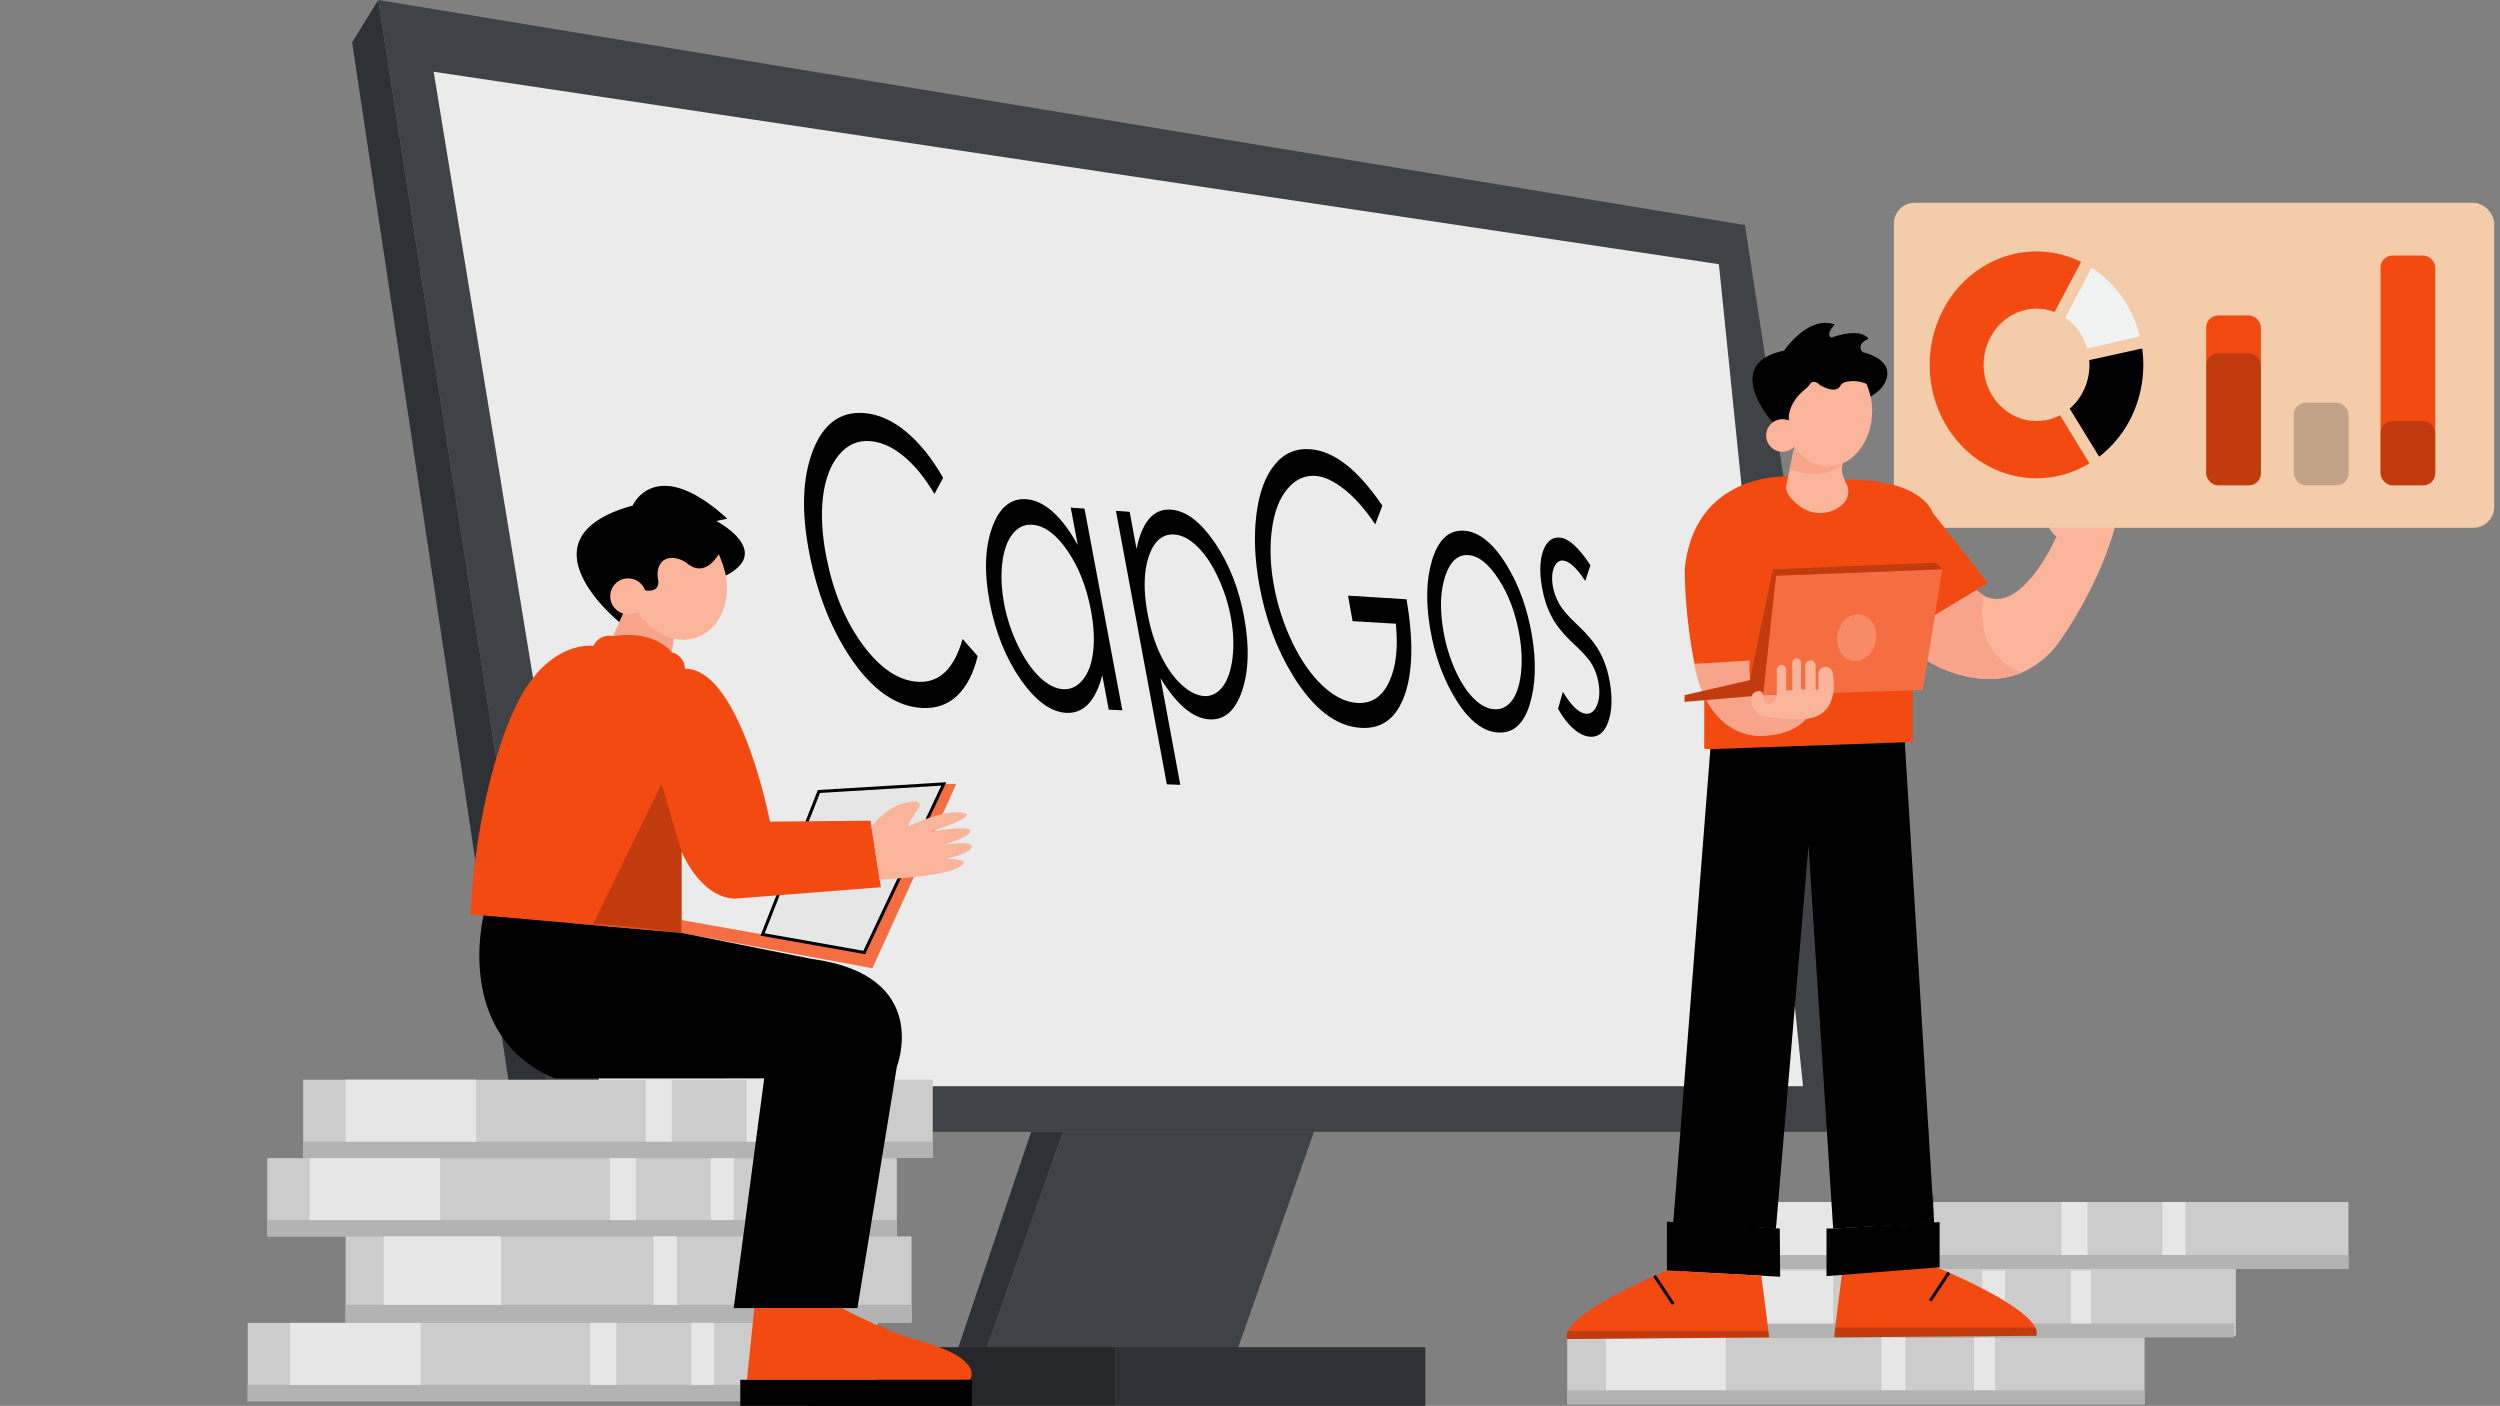 <?xml version="1.0" encoding="UTF-8" standalone="no"?>
<svg
   width="816.4"
   height="459.11"
   viewBox="0 0 816.4 459.11"
   version="1.1"
   id="svg274"
   sodipodi:docname="sec1.svg"
   inkscape:version="1.1 (c68e22c387, 2021-05-23)"
   xmlns:inkscape="http://www.inkscape.org/namespaces/inkscape"
   xmlns:sodipodi="http://sodipodi.sourceforge.net/DTD/sodipodi-0.dtd"
   xmlns="http://www.w3.org/2000/svg"
   xmlns:svg="http://www.w3.org/2000/svg"
   xmlns:xhtml="http://www.w3.org/1999/xhtml">
  <rect x="0" y="0" width="816.4" height="459.11" fill="#808080" stroke="none"/>
  <sodipodi:namedview
     id="namedview276"
     pagecolor="#ffffff"
     bordercolor="#666666"
     borderopacity="1.0"
     inkscape:pageshadow="2"
     inkscape:pageopacity="0.0"
     inkscape:pagecheckerboard="0"
     showgrid="false"
     inkscape:zoom="2.5567807"
     inkscape:cx="733.34409"
     inkscape:cy="187.93165"
     inkscape:window-width="2560"
     inkscape:window-height="1361"
     inkscape:window-x="-9"
     inkscape:window-y="-9"
     inkscape:window-maximized="1"
     inkscape:current-layer="svg274" />
  <defs
     id="defs2">
    <inkscape:path-effect
       effect="perspective-envelope"
       up_left_point="278.034,250.779"
       up_right_point="502.233,270.18"
       down_left_point="298.745,361.172"
       down_right_point="517.634,369.851"
       id="path-effect12127"
       is_visible="true"
       lpeversion="1"
       deform_type="perspective"
       horizontal_mirror="false"
       vertical_mirror="false"
       overflow_perspective="false" />
    <xhtml:style>*, ::after, ::before { box-sizing: border-box; }
img, svg { vertical-align: middle; }
</xhtml:style>
    <xhtml:style>*, body, html { -webkit-font-smoothing: antialiased; }
img, svg { max-width: 100%; }
</xhtml:style>
  </defs>
  <path
     d="m 691.337,169.37 c -4.76,20.77 -18.67,39.95 -18.67,39.95 a 29.76,29.76 0 0 1 -12.49,10.34 c -15,6.34 -30.72,-3.81 -30.72,-3.81 l -4.77,-10.57 20.74,-12.57 a 12.25,12.25 0 0 0 2.31,1.71 v 0 c 12.38,7 23.83,-19.22 23.83,-19.22 a 7,7 0 0 1 -3,-5.86 z"
     fill="#f9b499"
     id="path92" />
  <rect
     style="fill:#f4cca9;fill-opacity:1;fill-rule:evenodd;stroke:none;stroke-width:8.972;stroke-opacity:0.157"
     id="rect22126"
     width="196.04"
     height="106.124"
     x="618.462"
     y="66.229"
     rx="6.795" />
  <path
     d="m 682.263,117.604 c 0,0.502 0.066,1.028 0.066,1.542 a 17.278,18.347 0 0 1 -6.445,14.306 l 9.624,15.684 a 34.854,37.01 0 0 0 14.408,-29.991 36.295,38.539 0 0 0 -0.363,-5.349 z"
     fill="#000000"
     data-secondary="true"
     id="path74"
     style="stroke-width:1.133" />
  <path
     d="m 698.804,109.861 a 34.975,37.138 0 0 0 -15.772,-22.435 l -8.568,16.35 a 17.322,18.394 0 0 1 7.116,10.032 z"
     fill="#f1f2f2"
     id="path76"
     style="stroke-width:1.133" />
  <rect
     x="720.449"
     y="103.025"
     width="17.872"
     height="55.466"
     rx="3.882"
     fill="#f34a12"
     data-primary="true"
     id="rect78"
     style="stroke-width:0.974" />
  <rect
     x="720.449"
     y="115.358"
     width="17.872"
     height="43.121"
     rx="3.882"
     opacity="0.2"
     id="rect80"
     style="stroke-width:1.012" />
  <rect
     x="749.078"
     y="131.525"
     width="17.872"
     height="26.954"
     rx="3.882"
     opacity="0.2"
     id="rect84"
     style="stroke-width:0.992" />
  <rect
     x="777.388"
     y="83.456"
     width="17.872"
     height="75.035"
     rx="3.882"
     fill="#f34a12"
     data-primary="true"
     id="rect86"
     style="stroke-width:1.133" />
  <rect
     x="777.388"
     y="137.504"
     width="17.872"
     height="20.986"
     rx="3.882"
     opacity="0.2"
     id="rect88"
     style="stroke-width:1.133" />
  <path
     d="m 679.623,85.511 a 34.876,37.033 0 1 0 2.706,65.797 l -9.602,-15.719 a 17.278,18.347 0 1 1 -1.793,-33.693 z"
     fill="#f34a12"
     data-primary="true"
     id="path190"
     style="stroke-width:1.133" />
  <polygon
     points="639.91,481.52 594.5,185.39 148.17,111.89 205.69,481.52 "
     fill="#3f4347"
     id="polygon8"
     transform="translate(-24.663,-111.89)" />
  <polygon
     points="613.45,466.61 585.98,198.17 166.28,135.32 220.6,466.61 "
     fill="#ebebeb"
     id="polygon10"
     transform="translate(-24.663,-111.89)" />
  <polygon
     points="192.91,479.39 205.69,481.52 148.17,111.89 139.65,125.74 "
     fill="#2e3135"
     id="polygon12"
     transform="translate(-24.663,-111.89)" />
  <path
     d="m 556.527,244.47 c 4.26,1.06 68.13,-2.21 68.13,-2.21 v -37 l 24.54,-14.88 -18,-22.88 c 0,0 -3.26,-11.28 -28.83,-10.84 l -18.39,-1.06 c 0,0 -30.62,-1.7 -33.82,30.26 a 169.47,169.47 0 0 0 3.2,30.89 l 3.2,9.59 z"
     fill="#f34a12"
     data-primary="true"
     id="path90" />
  <path
     d="m 660.147,219.65 v 0 c -15,6.34 -30.72,-3.81 -30.72,-3.81 l -4.77,-10.57 20.74,-12.57 2.31,1.71 v 0 c 0,0 -4.3,18.54 12.44,25.24 z"
     fill="#f7a48b"
     id="path94" />
  <path
     d="m 571.437,215.71 -18.1,1.06 c 0,0 2.43,21.49 19.86,23.53 0,0 12.1,1 17.42,-6.48 l -9.51,-7 -5.38,0.17 c 0,0 -5.39,-1.69 -4.29,-11.28 z"
     fill="#f7a48b"
     id="path96" />
  <polygon
     points="428.86,552.36 453.76,481.52 371.82,481.52 346.83,552.36 "
     fill="#3f4347"
     id="polygon98"
     transform="translate(-24.663,-111.89)" />
  <polygon
     points="361.38,481.52 371.82,481.52 346.83,552.36 337.46,552.36 "
     fill="#2e3135"
     id="polygon100"
     transform="translate(-24.663,-111.89)" />
  <rect
     x="364.187"
     y="439.94"
     width="101.26"
     height="19.17"
     fill="#2e3135"
     id="rect102" />
  <rect
     x="264.117"
     y="439.94"
     width="100.13"
     height="19.17"
     fill="#2e3135"
     id="rect104" />
  <rect
     x="264.117"
     y="439.94"
     width="100.13"
     height="19.17"
     opacity="0.2"
     id="rect106" />
  <rect
     x="99.007"
     y="352.59"
     width="205.59"
     height="25.57"
     fill="#cccccc"
     id="rect116" />
  <rect
     x="99.007"
     y="372.83"
     width="205.59"
     height="5.33"
     fill="#b3b3b3"
     id="rect118" />
  <rect
     x="112.857"
     y="352.59"
     width="42.61"
     height="20.24"
     fill="#e6e6e6"
     id="rect120" />
  <rect
     x="87.287"
     y="378.2"
     width="205.59"
     height="25.57"
     fill="#cccccc"
     id="rect126" />
  <rect
     x="87.287"
     y="398.43"
     width="205.59"
     height="5.33"
     fill="#b3b3b3"
     id="rect128" />
  <rect
     x="101.137"
     y="378.2"
     width="42.61"
     height="20.24"
     fill="#e6e6e6"
     id="rect130" />
  <rect
     x="80.897"
     y="432.01"
     width="205.59"
     height="25.57"
     fill="#cccccc"
     id="rect136" />
  <rect
     x="80.897"
     y="452.25"
     width="205.59"
     height="5.33"
     fill="#b3b3b3"
     id="rect138" />
  <rect
     x="94.747"
     y="432.01"
     width="42.61"
     height="20.24"
     fill="#e6e6e6"
     id="rect140" />
  <rect
     x="561.317"
     y="392.54"
     width="205.59"
     height="21.84"
     fill="#cccccc"
     id="rect146" />
  <rect
     x="561.317"
     y="409.83"
     width="205.59"
     height="4.55"
     fill="#b3b3b3"
     id="rect148" />
  <rect
     x="575.167"
     y="392.54"
     width="42.61"
     height="17.29"
     fill="#e6e6e6"
     id="rect150" />
  <rect
     x="673.167"
     y="392.54"
     width="8.52"
     height="17.29"
     fill="#e6e6e6"
     id="rect152" />
  <rect
     x="706.187"
     y="392.54"
     width="7.46"
     height="17.29"
     fill="#e6e6e6"
     id="rect154" />
  <rect
     x="549.577"
     y="414.39"
     width="180.56"
     height="21.84"
     fill="#cccccc"
     id="rect156" />
  <rect
     x="549.067"
     y="432.2"
     width="180.56"
     height="4.55"
     fill="#b3b3b3"
     id="rect158" />
  <rect
     x="561.227"
     y="414.91"
     width="37.42"
     height="17.29"
     fill="#e6e6e6"
     id="rect160" />
  <rect
     x="647.297"
     y="414.91"
     width="7.48"
     height="17.29"
     fill="#e6e6e6"
     id="rect162" />
  <rect
     x="676.297"
     y="414.91"
     width="6.55"
     height="17.29"
     fill="#e6e6e6"
     id="rect164" />
  <rect
     x="511.787"
     y="436.76"
     width="188.55"
     height="21.84"
     fill="#cccccc"
     id="rect166" />
  <rect
     x="524.487"
     y="436.76"
     width="39.08"
     height="17.29"
     fill="#e6e6e6"
     id="rect168" />
  <rect
     x="614.357"
     y="436.76"
     width="7.82"
     height="17.29"
     fill="#e6e6e6"
     id="rect170" />
  <rect
     x="644.647"
     y="436.76"
     width="6.84"
     height="17.29"
     fill="#e6e6e6"
     id="rect172" />
  <rect
     x="112.857"
     y="403.76"
     width="184.82"
     height="28.23"
     fill="#cccccc"
     id="rect174" />
  <rect
     x="112.857"
     y="426.11"
     width="184.82"
     height="5.88"
     fill="#b3b3b3"
     id="rect176" />
  <rect
     x="125.297"
     y="403.76"
     width="38.3"
     height="22.35"
     fill="#e6e6e6"
     id="rect178" />
  <polygon
     points="646.7,354.29 583.2,356.53 571.07,511.35 604.6,513.07 615.27,387.96 623.31,513.07 656.28,511.35 "
     fill="#000000"
     data-secondary="true"
     id="polygon184"
     transform="translate(-24.663,-111.89)" />
  <polygon
     points="630.98,502.27 656.28,502.27 656.28,511.35 623.31,513.07 615.27,387.96 "
     opacity="0.2"
     id="polygon186"
     transform="translate(-24.663,-111.89)" />
  <polygon
     points="605.86,498.33 604.6,513.07 571.07,511.35 571.75,502.58 "
     opacity="0.2"
     id="polygon188"
     transform="translate(-24.663,-111.89)" />
  <polygon
     points="599.85,528.48 569.01,526.8 569.03,510.85 605.86,513.07 605.99,528.82 "
     fill="#000000"
     data-secondary="true"
     id="polygon190"
     transform="translate(-24.663,-111.89)" />
  <path
     d="m 577.757,436.75 -66,0.53 a 3.44,3.44 0 0 1 0.33,-2.66 c 3.96,-8.17 32.25,-19.71 32.25,-19.71 l 30.84,1.68 2.31,18 z"
     fill="#f34a12"
     data-primary="true"
     id="path192" />
  <path
     d="m 577.767,436.74 -66,0.54 a 3.42,3.42 0 0 1 0.32,-2.67 h 65.39 z"
     opacity="0.2"
     id="path194" />
  <line
     x1="540.307"
     y1="416.64"
     x2="546.407"
     y2="425.83"
     fill="none"
     stroke="#020202"
     stroke-miterlimit="10"
     id="line196" />
  <path
     d="m 598.987,436.71 66,-0.5 a 3.4,3.4 0 0 0 -0.32,-2.66 c -3.94,-8.16 -32.24,-19.71 -32.24,-19.71 l -30.82,1.38 -2.33,18.33 z"
     fill="#f34a12"
     data-primary="true"
     id="path198" />
  <path
     d="m 598.987,436.71 66,-0.5 a 3.4,3.4 0 0 0 -0.32,-2.66 h -65.41 z"
     opacity="0.2"
     id="path200" />
  <line
     x1="636.437"
     y1="415.58"
     x2="630.347"
     y2="424.76"
     fill="none"
     stroke="#020202"
     stroke-miterlimit="10"
     id="line202" />
  <polygon
     points="621.13,513.07 621.13,528.61 658.06,525.73 658.06,510.98 623.31,513.07 "
     fill="#000000"
     data-secondary="true"
     id="polygon204"
     transform="translate(-24.663,-111.89)" />
  <path
     d="m 585.977,145.84 -2.58,12.43 a 4.29,4.29 0 0 0 0.59,3.2 14.21,14.21 0 0 0 5.07,4.66 10.79,10.79 0 0 0 13.07,-1.84 l 0.11,-0.12 a 5.58,5.58 0 0 0 0.66,-6.32 c -1,-1.87 -1.93,-4.47 -1.06,-6.58 0,0 -8.78,4.59 -15.86,-5.43 z"
     fill="#f9b499"
     id="path206" />
  <path
     d="m 584.437,153.26 1.54,-7.42 c 0,0 10.19,6.21 15.86,5.43 0,0 -5.05,6.29 -17.4,1.99 z"
     fill="#f7a48b"
     id="path208" />
  <ellipse
     cx="596.997"
     cy="134.22"
     rx="14.38"
     ry="18.11"
     fill="#f9b499"
     id="ellipse210" />
  <path
     d="m 610.897,129.53 1.6,-1.13 a 9.51,9.51 0 0 0 3.2,-3.78 c 3.3,-7.42 -7.38,-9.58 -7.38,-9.58 -2.54,-2.66 1.83,-4.42 1.83,-4.42 -2.83,-3.89 -12.08,-0.37 -12.08,-0.37 -2.13,-1.07 1.07,-4.26 1.07,-4.26 -8.53,-3.2 -16.52,8.53 -16.52,8.53 -20.77,4.27 -3.71,23.43 -3.71,23.43 a 9.67,9.67 0 0 1 5.27,-0.64 c 0,0 -0.93,-5.22 5.43,-10.32 a 6.31,6.31 0 0 0 1.32,-1.41 c 0.49,-0.74 1.55,-1.65 3.4,0.15 0,0 5,3.12 6.59,0.31 a 2.89,2.89 0 0 1 1.88,-1.35 11.07,11.07 0 0 1 6.74,0.66 28.81,28.81 0 0 1 1.36,4.18 z"
     fill="#000000"
     data-secondary="true"
     id="path212" />
  <path
     d="m 610.897,129.53 1.6,-1.13 a 9.51,9.51 0 0 0 3.2,-3.78 c 3.3,-7.42 -7.38,-9.58 -7.38,-9.58 -2.54,-2.66 1.83,-4.42 1.83,-4.42 -2.83,-3.89 -12.08,-0.37 -12.08,-0.37 -2.13,-1.07 1.07,-4.26 1.07,-4.26 -8.53,-3.2 -16.52,8.53 -16.52,8.53 -20.77,4.27 -3.71,23.43 -3.71,23.43 a 9.67,9.67 0 0 1 5.27,-0.64 c 0,0 -0.93,-5.22 5.43,-10.32 a 6.31,6.31 0 0 0 1.32,-1.41 c 0.49,-0.74 1.55,-1.65 3.4,0.15 0,0 5,3.12 6.59,0.31 a 2.89,2.89 0 0 1 1.88,-1.35 11.07,11.07 0 0 1 6.74,0.66 28.81,28.81 0 0 1 1.36,4.18 z"
     opacity="0.2"
     id="path214" />
  <circle
     cx="582.087"
     cy="142.21"
     r="5.33"
     fill="#f9b499"
     id="circle216" />
  <polygon
     points="652.56,337.19 658.95,297.77 604.62,299.9 600.38,338.9 "
     fill="#f34a12"
     data-primary="true"
     id="polygon218"
     transform="translate(-24.663,-111.89)" />
  <polygon
     points="652.56,337.19 658.95,297.77 604.62,299.9 600.38,338.9 "
     fill="#ffffff"
     opacity="0.2"
     id="polygon220"
     transform="translate(-24.663,-111.89)" />
  <path
     d="m 550.127,229.2 25.59,-2.19 4.24,-39 54.38,-2.13 -1.57,-1.56 a 1.82,1.82 0 0 0 -1.36,-0.54 l -52.46,2.1 -7.51,36.23 -21.31,4.91 z"
     fill="#f34a12"
     data-primary="true"
     id="path222" />
  <path
     d="m 550.127,229.2 25.59,-2.19 4.24,-39 54.38,-2.13 -1.57,-1.56 a 1.82,1.82 0 0 0 -1.36,-0.54 l -52.46,2.1 -7.51,36.23 -21.31,4.91 z"
     opacity="0.2"
     id="path224" />
  <ellipse
     cx="-90.706"
     cy="634.606"
     rx="7.68"
     ry="6.34"
     transform="rotate(-79.18)"
     fill="#ffffff"
     opacity="0.2"
     id="ellipse226" />
  <path
     d="m 575.807,233.85 c -2,-0.34 -3.35,-2.41 -3.71,-4.42 -0.31,-1.65 -0.12,-3.36 1.83,-3.62 0,0 1.81,-0.93 2,2.16 a 2,2 0 0 0 1.85,1.87 c 1,0 2.09,-0.57 2.47,-3 v -8.17 a 1.52,1.52 0 0 1 1.52,-1.52 v 0 a 1.52,1.52 0 0 1 1.52,1.52 v 6.88 l 2,-0.27 v -8.87 a 1.42,1.42 0 0 1 1.42,-1.42 v 0 a 1.42,1.42 0 0 1 1.43,1.42 v 8.7 l 1.41,0.16 v -7.9 a 1.69,1.69 0 0 1 1.69,-1.69 v 0 a 1.69,1.69 0 0 1 1.69,1.69 v 7.86 h 0.88 v -5.1 a 2.36,2.36 0 0 1 2.36,-2.36 v 0 a 2.35,2.35 0 0 1 2.33,2 c 0.81,4.66 1.4,15.92 -12.15,15.07 a 72.1,72.1 0 0 1 -10.54,-0.99 z"
     fill="#f9b499"
     id="path228" />
  <rect
     x="511.787"
     y="454.05"
     width="188.55"
     height="4.55"
     fill="#b3b3b3"
     id="rect272" />
  <path
     d="m 1184.251,-27.661 -206.891,-5.92 -24.801,-0.702 -34.017,-0.982 a 9.316,10.692 0 0 1 -8.982,-8.932 L 883.325,-221.323 a 9.327,10.705 0 0 1 10.205,-12.44 l 274.58,34.183 a 10.183,11.688 0 0 1 9.005,10.08 l 17.497,148.584 a 10.216,11.726 0 0 1 -10.361,13.257 z"
     fill="#f34a12"
     data-primary="true"
     id="path14"
     style="fill:#a54a1c;fill-opacity:0.348;stroke:none;stroke-width:1.191;stroke-opacity:0.157" />
  <g
     aria-label="CapGos"
     id="text3715"
     style="font-size:53.333px;line-height:1.25;font-family:'Century Gothic';-inkscape-font-specification:'Century Gothic, Normal'"
     inkscape:path-effect="#path-effect12127"
     transform="matrix(1.158,0,0,1.084,-67.286,-139.181)">
    <path
       d="m 324.064,272.346 -2.449,4.852 c -2.74,-4.94 -5.656,-8.752 -8.747,-11.43 -3.088,-2.724 -6.221,-4.22 -9.398,-4.484 -3.483,-0.289 -6.412,1.094 -8.783,4.153 -2.382,3.025 -3.885,7.254 -4.506,12.682 -0.608,5.389 -0.268,11.532 1.02,18.419 1.94,10.38 5.378,19.127 10.298,26.236 4.914,7.073 10.108,10.738 15.58,11.022 5.987,0.311 10.139,-3.998 12.477,-12.921 l 4.245,5.173 c -1.151,5.161 -3.045,9.11 -5.687,11.85 -2.634,2.708 -5.914,3.969 -9.845,3.779 -7.511,-0.364 -14.382,-5.546 -20.607,-15.594 -5.263,-8.536 -9.017,-18.742 -11.244,-30.613 -2.352,-12.536 -2.066,-22.934 0.862,-31.15 2.937,-8.243 7.805,-12.066 14.576,-11.48 4.071,0.352 8.025,2.256 11.862,5.703 3.815,3.395 7.263,7.998 10.345,13.803 z"
       id="path11585"
       inkscape:original-d="m 334.59981,294.59141 -3.02083,2.31771 q -2.5,-3.25521 -6.01562,-4.92188 -3.48959,-1.6927 -7.68229,-1.6927 -4.58333,0 -8.48958,2.21354 -3.90625,2.1875 -6.0677,5.91145 -2.13542,3.69792 -2.13542,8.33333 0,7.0052 4.79166,11.6927 4.81771,4.6875 12.13541,4.6875 8.04687,0 13.46354,-6.30208 l 3.02083,2.29166 q -2.86458,3.64584 -7.16145,5.65104 -4.27084,1.97917 -9.55729,1.97917 -10.05208,0 -15.85937,-6.69271 -4.86979,-5.65103 -4.86979,-13.64582 0,-8.41146 5.88542,-14.14062 5.91145,-5.7552 14.79166,-5.7552 5.36458,0 9.68749,2.13541 4.32291,2.10938 7.08333,5.9375 z" />
    <path
       d="m 363.937,281.611 10.669,60.768 -3.828,-0.189 -1.829,-10.383 c -0.935,3.879 -2.249,6.768 -3.941,8.666 -1.676,1.901 -3.729,2.794 -6.159,2.675 -4.332,-0.211 -8.607,-3.506 -12.828,-9.908 -4.228,-6.468 -7.164,-14.231 -8.797,-23.286 -1.603,-8.89 -1.396,-16.402 0.625,-22.514 2.019,-6.107 5.242,-8.988 9.657,-8.649 2.542,0.195 5.024,1.448 7.445,3.755 2.434,2.302 4.797,5.652 7.09,10.044 l -1.986,-11.274 z m -14.754,4.864 c -2.22,-0.163 -4.077,0.783 -5.569,2.842 -1.5,2.023 -2.461,4.963 -2.881,8.821 -0.401,3.858 -0.207,7.977 0.58,12.354 0.779,4.334 2.084,8.506 3.913,12.516 1.825,4.001 3.87,7.154 6.133,9.46 2.27,2.265 4.475,3.45 6.613,3.561 2.153,0.112 3.999,-0.86 5.54,-2.914 1.539,-2.052 2.496,-4.887 2.87,-8.509 0.394,-3.621 0.184,-7.74 -0.63,-12.361 -1.243,-7.056 -3.453,-13.046 -6.637,-17.971 -3.177,-4.942 -6.488,-7.545 -9.932,-7.798 z"
       id="path11587"
       inkscape:original-d="m 369.91229,297.45599 v 28.33332 h -3.59375 v -4.86979 q -2.29167,2.78645 -5.15625,4.1927 -2.83854,1.40625 -6.22395,1.40625 -6.01562,0 -10.28645,-4.34895 -4.24479,-4.375 -4.24479,-10.625 0,-6.11978 4.29687,-10.46874 4.29687,-4.34896 10.33853,-4.34896 3.48959,0 6.30208,1.48438 2.83854,1.48437 4.97396,4.45312 v -5.20833 z m -14.58333,2.78646 q -3.04687,0 -5.62499,1.51041 -2.57813,1.48438 -4.11458,4.19271 -1.51042,2.70833 -1.51042,5.72916 0,2.99479 1.53646,5.72916 1.53645,2.73438 4.11458,4.27084 2.60416,1.51041 5.57291,1.51041 2.99479,0 5.67708,-1.51041 2.68229,-1.51042 4.11458,-4.08854 1.45833,-2.57813 1.45833,-5.80729 0,-4.92187 -3.2552,-8.22916 -3.22917,-3.30729 -7.96875,-3.30729 z" />
    <path
       d="m 372.803,282.286 3.865,0.294 1.943,11.189 c 0.795,-4.136 2.004,-7.191 3.627,-9.166 1.621,-1.972 3.651,-2.864 6.09,-2.676 4.241,0.326 8.385,3.695 12.43,10.087 4.026,6.363 6.764,13.843 8.224,22.447 1.487,8.764 1.281,16.113 -0.616,22.07 -1.886,5.926 -4.905,8.789 -9.068,8.587 -2.349,-0.114 -4.684,-1.207 -7.003,-3.28 -2.325,-2.079 -4.633,-5.125 -6.924,-9.144 l 5.581,32.135 -3.793,-0.15 z m 16.517,7.139 c -3.334,-0.245 -5.745,1.909 -7.227,6.465 -1.465,4.56 -1.588,10.349 -0.371,17.354 0.797,4.587 2.017,8.737 3.659,12.447 1.657,3.704 3.608,6.67 5.853,8.9 2.258,2.226 4.427,3.391 6.509,3.499 2.042,0.106 3.773,-0.853 5.194,-2.876 1.432,-2.056 2.35,-4.97 2.757,-8.743 0.407,-3.774 0.253,-7.764 -0.464,-11.973 -0.724,-4.251 -1.943,-8.323 -3.659,-12.217 -1.702,-3.901 -3.632,-6.97 -5.789,-9.204 -2.169,-2.276 -4.323,-3.494 -6.461,-3.651 z"
       id="path11589"
       inkscape:original-d="m 378.16749,297.45599 h 3.61979 v 5.20833 q 2.16146,-2.96875 4.97396,-4.45312 2.81249,-1.48438 6.27603,-1.48438 6.04167,0 10.33854,4.34896 4.29687,4.34896 4.29687,10.46874 0,6.25 -4.27083,10.625 -4.24479,4.34895 -10.26041,4.34895 -3.38541,0 -6.22395,-1.40625 -2.83854,-1.40625 -5.13021,-4.1927 v 15.23436 h -3.61979 z m 14.58333,2.78646 q -4.73959,0 -7.99479,3.30729 -3.22917,3.30729 -3.22917,8.22916 0,3.22916 1.43229,5.80729 1.45834,2.57812 4.14063,4.08854 2.70833,1.51041 5.70312,1.51041 2.94271,0 5.52083,-1.51041 2.60416,-1.53646 4.14062,-4.27084 1.53646,-2.73437 1.53646,-5.72916 0,-3.02083 -1.53646,-5.72916 -1.51041,-2.70833 -4.08854,-4.19271 -2.57812,-1.51041 -5.62499,-1.51041 z" />
    <path
       d="m 447.939,280.722 -2.014,5.631 c -2.858,-4.551 -5.759,-8.061 -8.704,-10.524 -2.942,-2.506 -5.641,-3.864 -8.094,-4.068 -3.061,-0.254 -5.729,1.062 -8.001,3.952 -2.257,2.896 -3.706,6.965 -4.343,12.202 -0.643,5.199 -0.466,10.762 0.529,16.682 1.018,6.055 2.776,11.857 5.268,17.402 2.479,5.491 5.359,9.861 8.637,13.114 3.261,3.206 6.519,4.889 9.775,5.058 3.94,0.205 6.886,-1.909 8.846,-6.337 1.958,-4.423 2.591,-10.265 1.898,-17.54 l -12.204,-0.771 -1.269,-7.689 16.493,1.1 c 1.95,12.203 1.782,21.772 -0.5,28.747 -2.273,6.947 -6.308,10.282 -12.125,10 -7.106,-0.344 -13.603,-5.621 -19.484,-15.882 -4.551,-7.946 -7.7,-17.055 -9.432,-27.317 -1.291,-7.653 -1.554,-14.722 -0.787,-21.194 0.768,-6.474 2.479,-11.437 5.128,-14.882 2.638,-3.476 6.01,-5.034 10.107,-4.68 3.306,0.286 6.612,1.797 9.919,4.528 3.289,2.685 6.741,6.844 10.353,12.466 z"
       id="path11591"
       inkscape:original-d="m 452.04766,293.91433 -2.96875,2.81249 q -3.20312,-3.15104 -7.03125,-4.76562 -3.80208,-1.64062 -7.42187,-1.64062 -4.5052,0 -8.59374,2.21354 -4.0625,2.21354 -6.30208,6.01562 -2.23958,3.77604 -2.23958,7.99479 0,4.32291 2.3177,8.22916 2.31771,3.8802 6.40625,6.11979 4.08854,2.21354 8.95833,2.21354 5.91145,0 9.99999,-3.33333 4.08854,-3.33334 4.84375,-8.64583 h -12.21354 v -3.69792 h 16.51041 q -0.0521,8.88021 -5.28646,14.11458 -5.20833,5.20833 -13.95832,5.20833 -10.62499,0 -16.82291,-7.23958 -4.76562,-5.57291 -4.76562,-12.89062 0,-5.4427 2.73437,-10.1302 2.73438,-4.6875 7.5,-7.3177 4.76562,-2.65625 10.78124,-2.65625 4.86979,0 9.16666,1.77083 4.29688,1.74479 8.38542,5.625 z" />
    <path
       d="m 471.001,288.28 c 4.254,0.327 8.28,3.837 12.078,10.509 3.441,6.059 5.787,13.085 7.046,21.082 1.262,8.014 1.045,14.936 -0.651,20.785 -1.686,5.819 -4.604,8.628 -8.767,8.426 -4.196,-0.204 -8.122,-3.368 -11.778,-9.512 -3.661,-6.205 -6.153,-13.371 -7.468,-21.495 -1.306,-8.072 -1.156,-14.999 0.453,-20.764 1.766,-6.352 4.799,-9.361 9.087,-9.031 z m 1.172,7.341 c -2.954,-0.217 -5.129,1.903 -6.518,6.362 -1.39,4.462 -1.559,9.96 -0.507,16.483 0.677,4.199 1.792,8.138 3.343,11.814 1.548,3.669 3.3,6.535 5.256,8.601 1.946,2.027 3.893,3.089 5.841,3.191 1.944,0.101 3.573,-0.772 4.887,-2.619 1.307,-1.88 2.152,-4.584 2.535,-8.114 0.383,-3.531 0.247,-7.373 -0.41,-11.53 -1.02,-6.457 -2.947,-12.043 -5.786,-16.76 -2.831,-4.732 -5.712,-7.212 -8.641,-7.427 z"
       id="path11593"
       inkscape:original-d="m 474.41743,296.72682 q 6.53645,0 10.83333,4.73958 3.90624,4.32292 3.90624,10.23437 0,5.9375 -4.14062,10.39062 -4.11458,4.42708 -10.59895,4.42708 -6.51041,0 -10.65104,-4.42708 -4.11458,-4.45312 -4.11458,-10.39062 0,-5.88541 3.90625,-10.20832 4.29687,-4.76563 10.85937,-4.76563 z m 0,3.56771 q -4.53125,0 -7.78645,3.35937 -3.25521,3.35938 -3.25521,8.125 0,3.07291 1.48437,5.72916 1.48438,2.65625 4.01042,4.11458 2.52604,1.43229 5.54687,1.43229 3.02083,0 5.54687,-1.43229 2.52604,-1.45833 4.01042,-4.11458 1.48437,-2.65625 1.48437,-5.72916 0,-4.76562 -3.28125,-8.125 -3.2552,-3.35937 -7.76041,-3.35937 z" />
    <path
       d="m 506.611,298.67 -1.46,4.734 c -2.436,-3.959 -4.539,-6.009 -6.307,-6.139 -1.125,-0.083 -1.97,0.639 -2.534,2.167 -0.548,1.529 -0.657,3.351 -0.326,5.464 0.292,1.866 0.9,3.665 1.826,5.398 0.93,1.765 2.63,3.875 5.098,6.324 3.002,2.996 5.16,5.828 6.48,8.498 1.307,2.7 2.215,5.699 2.725,8.998 0.718,4.649 0.562,8.541 -0.469,11.683 -1.031,3.143 -2.696,4.66 -4.999,4.548 -1.538,-0.075 -3.123,-0.859 -4.757,-2.353 -1.62,-1.496 -3.089,-3.523 -4.406,-6.082 l 1.356,-5.118 c 2.422,4.315 4.615,6.519 6.581,6.621 1.374,0.071 2.397,-0.805 3.07,-2.629 0.672,-1.823 0.812,-4.003 0.419,-6.54 -0.323,-2.087 -0.931,-3.967 -1.823,-5.641 -0.887,-1.641 -2.645,-3.752 -5.277,-6.336 -2.838,-2.812 -4.901,-5.548 -6.185,-8.205 -1.286,-2.661 -2.192,-5.665 -2.717,-9.014 -0.686,-4.376 -0.557,-7.963 0.386,-10.758 0.96,-2.792 2.51,-4.105 4.648,-3.941 2.481,0.191 5.373,2.969 8.671,8.321 z"
       id="path11595"
       inkscape:original-d="m 510.17262,300.55495 -2.34375,2.42187 q -2.91666,-2.83854 -5.70312,-2.83854 -1.77083,0 -3.04687,1.17187 -1.25,1.17188 -1.25,2.73438 0,1.38021 1.04167,2.6302 1.04166,1.27605 4.37499,2.99479 4.0625,2.10938 5.52083,4.0625 1.43229,1.97917 1.43229,4.45312 0,3.48959 -2.44791,5.91146 -2.44792,2.42187 -6.11979,2.42187 -2.44791,0 -4.6875,-1.0677 -2.21354,-1.06771 -3.67187,-2.94271 l 2.29167,-2.60417 q 2.78645,3.15104 5.91145,3.15104 2.1875,0 3.72396,-1.40625 1.53645,-1.40625 1.53645,-3.30729 0,-1.56249 -1.01562,-2.78645 -1.01562,-1.19792 -4.58333,-3.02083 -3.82812,-1.97917 -5.20833,-3.90625 -1.38021,-1.92708 -1.38021,-4.40104 0,-3.22917 2.1875,-5.36458 2.21354,-2.13542 5.57291,-2.13542 3.90625,0 7.86458,3.82813 z" />
  </g>
  <path
     d="m 204.467,198.11 -4.27,9.59 c 0,0 11.72,-2.13 19.18,5.33 l 1.39,-9 -12,-8 z"
     fill="#f7a48b"
     id="path108" />
  <polygon
     points="332.87,367.89 306.89,422.94 247.23,412.36 247.23,416.55 309.55,428.07 336.94,367.89 "
     fill="#f34a12"
     data-primary="true"
     id="polygon110"
     transform="translate(-24.663,-111.89)" />
  <polygon
     points="332.87,367.89 306.89,422.94 247.23,412.36 247.23,416.55 309.55,428.07 336.94,367.89 "
     fill="#ffffff"
     opacity="0.2"
     id="polygon112"
     transform="translate(-24.663,-111.89)" />
  <polygon
     points="306.89,422.94 332.87,367.89 292.09,370.36 273.69,417.05 "
     fill="#e6e6e6"
     id="polygon114"
     transform="translate(-24.663,-111.89)"
     style="stroke:#000000;stroke-opacity:1" />
  <rect
     x="210.857"
     y="352.59"
     width="8.52"
     height="20.24"
     fill="#e6e6e6"
     id="rect122" />
  <rect
     x="243.877"
     y="352.59"
     width="7.46"
     height="20.24"
     fill="#e6e6e6"
     id="rect124" />
  <rect
     x="199.137"
     y="378.2"
     width="8.52"
     height="20.24"
     fill="#e6e6e6"
     id="rect132" />
  <rect
     x="232.157"
     y="378.2"
     width="7.46"
     height="20.24"
     fill="#e6e6e6"
     id="rect134" />
  <rect
     x="192.747"
     y="432.01"
     width="8.52"
     height="20.24"
     fill="#e6e6e6"
     id="rect142" />
  <rect
     x="225.767"
     y="432.01"
     width="7.46"
     height="20.24"
     fill="#e6e6e6"
     id="rect144" />
  <rect
     x="213.397"
     y="403.76"
     width="7.66"
     height="22.35"
     fill="#e6e6e6"
     id="rect180" />
  <rect
     x="243.087"
     y="403.76"
     width="6.7"
     height="22.35"
     fill="#e6e6e6"
     id="rect182" />
  <ellipse
     cx="143.318"
     cy="252.988"
     rx="16.12"
     ry="20.11"
     transform="rotate(-19.87)"
     fill="#f9b499"
     id="ellipse230" />
  <path
     d="m 202.237,203.11 c 0,0 -34,-27.38 4.36,-38 0,0 7.45,-17 30.89,4.26 l -3.59,0.77 c 0,0 18.68,9.73 3.15,17.8 a 36.79,36.79 0 0 0 -2.35,-7 c 0,0 -4.17,7.77 -10,3.25 a 9.1,9.1 0 0 0 -3.78,-1.85 c -2.09,-0.4 -4.8,-0.19 -5.88,3.07 a 7,7 0 0 0 -0.17,3.59 c 0.31,1.6 0.26,4.46 -4.23,3.75 l -6.17,5.36 z"
     fill="#000000"
     data-secondary="true"
     id="path232" />
  <path
     d="m 202.237,203.11 c 0,0 -34,-27.38 4.36,-38 0,0 7.45,-17 30.89,4.26 l -3.59,0.77 c 0,0 18.68,9.73 3.15,17.8 a 36.79,36.79 0 0 0 -2.35,-7 c 0,0 -4.17,7.77 -10,3.25 a 9.1,9.1 0 0 0 -3.78,-1.85 c -2.09,-0.4 -4.8,-0.19 -5.88,3.07 a 7,7 0 0 0 -0.17,3.59 c 0.31,1.6 0.26,4.46 -4.23,3.75 l -6.17,5.36 z"
     opacity="0.2"
     id="path234" />
  <circle
     cx="205.137"
     cy="194.73"
     r="5.86"
     fill="#f9b499"
     id="circle236" />
  <path
     d="m 200.197,207.72 a 5.71,5.71 0 0 0 -6.39,3.19 c 0,0 -15.43,-2.24 -25.82,20.72 0,0 -12,23.72 -14.38,67 l 69,6 v -26.52 c 0,0 5.87,14.83 17.32,15.36 l 47.74,-3.73 -3.37,-21.73 -32.85,0.3 c 0,0 -9.66,-49.94 -27.77,-49.94 a 5.61,5.61 0 0 0 -4.26,-5.32 c 0,0 -5.37,-7.46 -19.22,-5.33 z"
     fill="#f34a12"
     data-primary="true"
     id="path238" />
  <path
     d="m 193.487,302.11 22.55,-46.12 6.53,22.12 v 26.55 c 0,0 -30.47,-4.01 -29.08,-2.55 z"
     opacity="0.2"
     id="path240" />
  <path
     d="m 284.567,269.99 c 0,0 6.18,-8.59 14.68,-8.23 a 1.18,1.18 0 0 1 0.9,1.88 40.62,40.62 0 0 0 -3.46,5.59 0.29,0.29 0 0 0 0.37,0.4 c 2.92,-1.35 13.55,-6 18.65,-3.76 0,0 1.67,1.5 -12.18,5.76 0,0 12.56,-2.13 13.2,-0.53 0,0 1.95,1.47 -8.29,4.73 0,0 6.88,-1.13 8.44,0 0,0 3.23,1.81 -7.72,4.67 0,0 6,-0.12 5.52,1.37 0,0 0,4 -27.44,5.39 z"
     fill="#f9b499"
     id="path242" />
  <path
     d="m 292.877,348.33 -12.88,78.83 h -40.38 l 9.94,-75 h -68.53 c -33,-14.27 -23.09,-53.16 -23.09,-53.16 l 21.18,1.84 43.45,3.8 42.61,8.52 c 39.42,5.34 27.7,35.17 27.7,35.17 z"
     fill="#000000"
     data-secondary="true"
     id="path244" />
  <path
     d="m 238.087,352.18 h -57.06 c -33,-14.27 -23.09,-53.16 -23.09,-53.16 l 21.18,1.84 c 0,0 -3.27,45.57 58.97,51.32 z"
     opacity="0.2"
     id="path246" />
  <g
     opacity="0.2"
     id="g254"
     transform="translate(-24.663,-111.89)">
    <path
       d="m 212.5,415.29 -0.49,-0.16 a 10.46,10.46 0 0 1 0.71,-1.7 l 0.45,0.25 a 9.66,9.66 0 0 0 -0.67,1.61 z"
       id="path248" />
    <path
       d="m 280,533.68 c 0,-0.8 0,-1.65 0,-2.53 V 530 h 0.52 c 0,0.38 0,0.75 0,1.12 0,0.87 0,1.72 0,2.52 z m 0.57,-7.29 h -0.51 c 0,-1.16 0.1,-2.39 0.17,-3.65 h 0.51 c -0.05,1.26 -0.11,2.5 -0.15,3.65 z m 0.39,-7.27 h -0.51 c 0.08,-1.19 0.18,-2.4 0.28,-3.64 h 0.51 c -0.08,1.24 -0.17,2.45 -0.24,3.64 z m 0.59,-7.26 -0.51,-0.05 c 0.11,-1.2 0.23,-2.41 0.35,-3.63 l 0.51,0.05 c -0.1,1.22 -0.22,2.43 -0.33,3.63 z m 0.73,-7.26 -0.51,-0.05 c 0.13,-1.21 0.27,-2.42 0.4,-3.63 l 0.51,0.06 c -0.11,1.21 -0.25,2.42 -0.38,3.62 z m 0.83,-7.24 -0.51,-0.06 c 0.15,-1.21 0.29,-2.42 0.45,-3.62 l 0.5,0.06 c -0.13,1.2 -0.28,2.41 -0.42,3.62 z m 0.91,-7.23 -0.51,-0.07 0.48,-3.62 0.51,0.07 c -0.14,1.2 -0.3,2.4 -0.5,3.62 z m 1,-7.23 -0.5,-0.07 c 0.17,-1.22 0.34,-2.43 0.51,-3.61 l 0.5,0.07 c -0.18,1.19 -0.35,2.39 -0.53,3.61 z m 1,-7.22 -0.51,-0.07 c 0.18,-1.23 0.36,-2.44 0.53,-3.61 l 0.51,0.08 c -0.14,1.17 -0.32,2.37 -0.5,3.6 z m 1.08,-7.21 -0.51,-0.08 c 0.2,-1.25 0.38,-2.46 0.56,-3.6 l 0.51,0.08 c -0.15,1.13 -0.34,2.35 -0.53,3.6 z m 1.13,-7.2 -0.5,-0.09 c 0.21,-1.31 0.4,-2.52 0.58,-3.6 l 0.51,0.09 c -0.15,1.07 -0.34,2.33 -0.56,3.6 z m -0.2,-7.1 a 5.06,5.06 0 0 0 -2.37,-2.44 l 0.22,-0.46 a 5.53,5.53 0 0 1 2.61,2.68 z m -5.81,-3.17 -3.62,-0.49 0.08,-0.51 c 1.17,0.17 2.38,0.33 3.6,0.49 z m -7.22,-1 -3.61,-0.54 0.08,-0.51 3.6,0.54 z m -7.21,-1.11 -3.59,-0.6 0.09,-0.51 3.59,0.6 z m -7.18,-1.23 -3.61,-0.66 0.1,-0.51 3.58,0.66 z m -7.16,-1.35 -3.57,-0.74 0.1,-0.5 c 1.12,0.24 2.31,0.48 3.57,0.73 z m -7.14,-1.51 -3.55,-0.82 0.12,-0.5 3.55,0.82 z m -7.09,-1.71 c -1.79,-0.46 -2.7,-0.74 -2.71,-0.74 l -0.81,-0.23 0.15,-0.5 0.8,0.23 c 0,0 0.92,0.28 2.7,0.75 z m -7,-2.07 c -1.19,-0.41 -2.34,-0.84 -3.42,-1.28 l 0.19,-0.48 c 1.08,0.44 2.22,0.87 3.4,1.27 z m -6.76,-2.77 c -1.14,-0.55 -2.22,-1.14 -3.22,-1.74 l 0.26,-0.44 c 1,0.59 2.06,1.17 3.18,1.72 z m -6.26,-3.79 a 24.43,24.43 0 0 1 -2.77,-2.41 l 0.36,-0.36 a 24.39,24.39 0 0 0 2.72,2.36 z m -5.13,-5.23 a 16.79,16.79 0 0 1 -1.76,-3.24 l 0.47,-0.2 a 16.4,16.4 0 0 0 1.71,3.15 z m -2.73,-6.81 a 14.88,14.88 0 0 1 -0.16,-2.22 c 0,-0.48 0,-1 0.06,-1.47 l 0.52,0.05 a 13.5,13.5 0 0 0 -0.07,1.42 15.43,15.43 0 0 0 0.15,2.15 z"
       id="path250" />
    <path
       d="m 280.42,539.08 c -0.08,-0.55 -0.15,-1.15 -0.2,-1.79 h 0.51 c 0.06,0.63 0.12,1.23 0.2,1.77 z"
       id="path252" />
  </g>
  <path
     d="m 248.107,363.11 c 0,0 -2.26,53.72 31.17,63.86 a 0.11,0.11 0 0 1 0,0.21 h -39.66 z"
     opacity="0.2"
     id="path256" />
  <path
     d="m 246.337,427.16 -2.42,23.43 h 72.82 c 0,0 6,-7.45 -20.66,-13.85 0,0 -13.55,-5.32 -21.16,-9.58 z"
     fill="#f34a12"
     data-primary="true"
     id="path258" />
  <rect
     x="241.747"
     y="450.59"
     width="75.63"
     height="8.52"
     fill="#000000"
     data-secondary="true"
     id="rect260" />
</svg>
